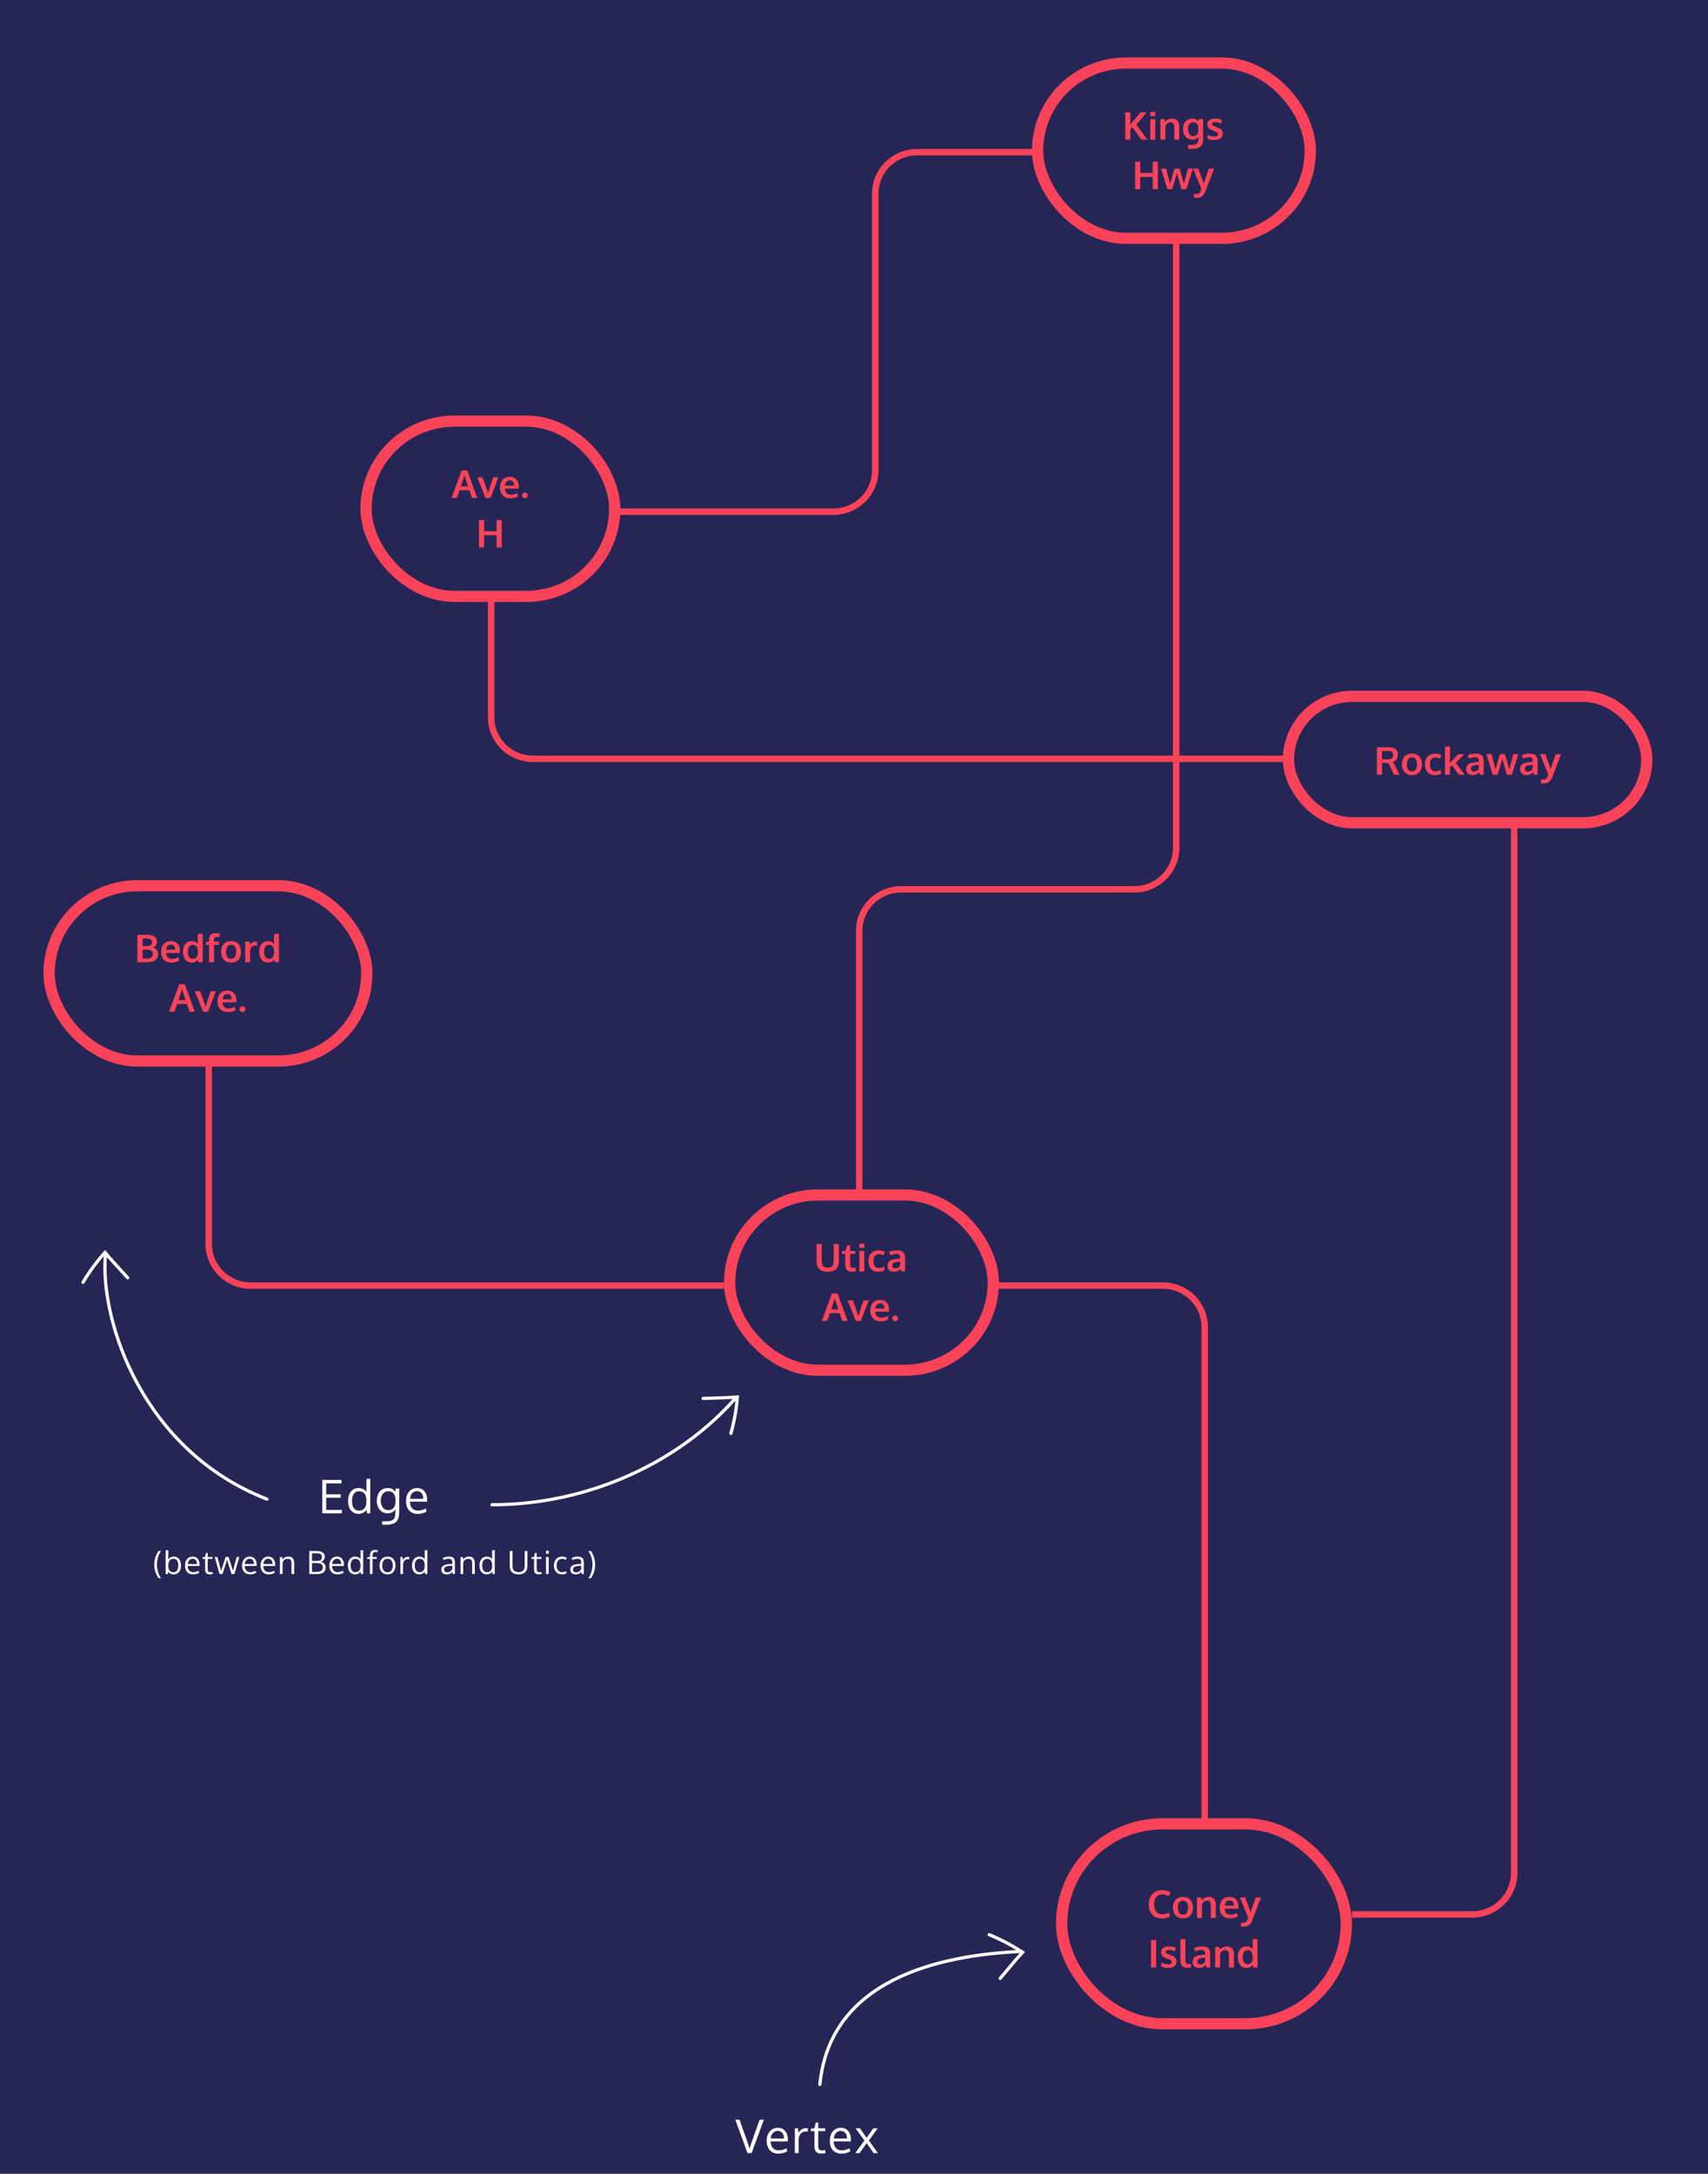 <?xml version="1.0" encoding="UTF-8" standalone="no"?>
<svg
   xmlns:dc="http://purl.org/dc/elements/1.1/"
   xmlns:cc="http://creativecommons.org/ns#"
   xmlns:rdf="http://www.w3.org/1999/02/22-rdf-syntax-ns#"
   xmlns:svg="http://www.w3.org/2000/svg"
   xmlns="http://www.w3.org/2000/svg"
   xmlns:sodipodi="http://sodipodi.sourceforge.net/DTD/sodipodi-0.dtd"
   xmlns:inkscape="http://www.inkscape.org/namespaces/inkscape"
   width="1214px"
   height="1545px"
   viewBox="0 0 1214 1545"
   version="1.1"
   id="svg51"
   sodipodi:docname="route_map.svg"
   inkscape:version="0.92.3 (2405546, 2018-03-11)">
  <rect x="0" y="0" width="1214" height="1545" fill="#808080" stroke="none"/>
  <sodipodi:namedview
     pagecolor="#ffffff"
     bordercolor="#666666"
     borderopacity="1"
     objecttolerance="10"
     gridtolerance="10"
     guidetolerance="10"
     inkscape:pageopacity="0"
     inkscape:pageshadow="2"
     inkscape:window-width="1280"
     inkscape:window-height="657"
     id="namedview53"
     showgrid="false"
     inkscape:zoom="0.15275081"
     inkscape:cx="-208.05297"
     inkscape:cy="772.5"
     inkscape:window-x="-8"
     inkscape:window-y="-8"
     inkscape:window-maximized="1"
     inkscape:current-layer="svg51" />
  <!-- Generator: Sketch 50 (54983) - http://www.bohemiancoding.com/sketch -->
  <title
     id="title2">route map</title>
  <desc
     id="desc4">Created with Sketch.</desc>
  <defs
     id="defs6" />
  <rect
     style="opacity:1;fill:#262656;fill-opacity:1;fill-rule:nonzero;stroke:#03f3f4;stroke-width:0.756;stroke-linecap:round;stroke-linejoin:miter;stroke-miterlimit:4;stroke-dasharray:none;stroke-dashoffset:0;stroke-opacity:1;paint-order:stroke fill markers"
     id="rect862"
     width="1243.856"
     height="1584.28"
     x="-13.093"
     y="-6.547"
     rx="13.854" />
  <g
     id="route-map"
     style="fill:none;fill-rule:evenodd;stroke:none;stroke-width:1"
     transform="matrix(1.145,0,0,1.135,-94.683,-87.419)">
    <g
       id="Group-9"
       transform="translate(105,113)">
      <g
         id="Group-8">
        <path
           d="m 449.255,1291.399 h 2.62 l -7.604,20.943 h -2.549 l -7.576,-20.943 h 2.62 l 4.659,13.282 c 0.604,1.728 1.128,3.356 1.572,4.885 0.142,-0.708 0.67,-2.35 1.586,-4.928 1.473,-4.22 3.03,-8.633 4.673,-13.24 z m 11.192,7.037 c -1.208,0 -2.195,0.427 -2.959,1.282 -0.765,0.854 -1.213,2.022 -1.345,3.505 h 8.199 c 0,-1.539 -0.347,-2.721 -1.041,-3.547 -0.694,-0.826 -1.645,-1.239 -2.853,-1.239 z m 0.467,14.231 c -2.256,0 -4.033,-0.717 -5.331,-2.152 -1.298,-1.435 -1.947,-3.398 -1.947,-5.891 0,-2.407 0.628,-4.359 1.883,-5.855 1.256,-1.496 2.908,-2.259 4.956,-2.287 1.926,0 3.453,0.658 4.581,1.975 1.128,1.317 1.692,3.075 1.692,5.275 0,0.113 -0.002,0.321 -0.007,0.623 -0.005,0.302 -0.007,0.519 -0.007,0.651 h -10.663 c 0.028,1.765 0.484,3.141 1.366,4.128 0.883,0.987 2.07,1.48 3.561,1.48 1.643,0 3.29,-0.434 4.942,-1.303 l 0.368,1.912 c -1.577,0.963 -3.375,1.444 -5.395,1.444 z m 17.083,-16.001 c 0.425,0 0.812,0.028 1.161,0.085 l -0.085,2.181 c -0.434,-0.076 -0.812,-0.113 -1.133,-0.113 -1.322,0 -2.395,0.46 -3.221,1.381 -0.826,0.92 -1.239,2.06 -1.239,3.42 v 8.723 h -2.365 c -0.009,-9.534 -0.014,-14.712 -0.014,-15.534 h 1.968 l 0.227,2.79 c 0.538,-0.878 1.222,-1.586 2.053,-2.124 0.831,-0.538 1.713,-0.807 2.648,-0.807 z m 9.55,15.959 c -1.529,0 -2.615,-0.373 -3.257,-1.119 -0.642,-0.746 -0.982,-1.949 -1.02,-3.611 v -9.332 h -2.308 l 0.099,-1.558 2.195,-0.198 0.807,-3.554 1.558,-0.057 v 3.611 h 4.319 v 1.756 h -4.319 v 8.907 c 0,1.18 0.179,2.011 0.538,2.492 0.359,0.481 0.972,0.722 1.841,0.722 0.312,0 0.986,-0.075 2.025,-0.227 l 0.099,1.869 c -1.123,0.198 -1.982,0.297 -2.577,0.297 z m 12.042,-14.188 c -1.208,0 -2.195,0.427 -2.959,1.282 -0.765,0.854 -1.213,2.022 -1.345,3.505 h 8.199 c 0,-1.539 -0.347,-2.721 -1.041,-3.547 -0.694,-0.826 -1.645,-1.239 -2.853,-1.239 z m 0.467,14.231 c -2.256,0 -4.033,-0.717 -5.331,-2.152 -1.298,-1.435 -1.947,-3.398 -1.947,-5.891 0,-2.407 0.628,-4.359 1.883,-5.855 1.256,-1.496 2.908,-2.259 4.956,-2.287 1.926,0 3.453,0.658 4.581,1.975 1.128,1.317 1.692,3.075 1.692,5.275 0,0.113 -0.002,0.321 -0.007,0.623 -0.005,0.302 -0.007,0.519 -0.007,0.651 h -10.663 c 0.028,1.765 0.484,3.141 1.366,4.128 0.883,0.987 2.07,1.48 3.561,1.48 1.643,0 3.29,-0.434 4.942,-1.303 l 0.368,1.912 c -1.577,0.963 -3.375,1.444 -5.395,1.444 z m 14.222,-8.227 -5.48,-7.632 h 2.705 l 4.149,5.919 4.163,-5.919 h 2.705 l -5.494,7.661 5.636,7.873 h -2.62 l -4.375,-6.245 -4.375,6.245 h -2.705 z"
           id="Vertex"
           inkscape:connector-curvature="0"
           style="fill:#ffffff" />
        <path
           d="m 177.739,911.714 v -20.943 h 12.008 l -0.099,2.167 h -9.459 v 6.854 h 8.992 v 2.138 h -8.992 v 7.618 h 9.771 l -0.113,2.167 z m 22.804,-1.713 c 1.558,0 2.716,-0.5 3.476,-1.501 0.76,-1.001 1.14,-2.431 1.14,-4.291 0,-2.096 -0.366,-3.675 -1.097,-4.737 -0.732,-1.062 -1.914,-1.593 -3.547,-1.593 -0.727,0 -1.369,0.156 -1.926,0.467 -0.557,0.312 -1.005,0.746 -1.345,1.303 -0.34,0.557 -0.597,1.197 -0.772,1.919 -0.175,0.722 -0.262,1.513 -0.262,2.372 0,1.208 0.149,2.256 0.446,3.144 0.297,0.887 0.776,1.595 1.437,2.124 0.661,0.529 1.477,0.793 2.45,0.793 z m 4.659,-0.538 c -0.51,0.784 -1.189,1.407 -2.039,1.869 -0.85,0.463 -1.798,0.694 -2.846,0.694 -2.049,0 -3.653,-0.729 -4.814,-2.188 -1.161,-1.459 -1.742,-3.443 -1.742,-5.954 0,-2.398 0.59,-4.335 1.77,-5.813 1.18,-1.477 2.761,-2.216 4.744,-2.216 1.029,0 1.999,0.224 2.91,0.673 0.911,0.448 1.593,1.05 2.046,1.805 l -0.043,-1.345 v -6.839 l 2.336,-0.142 v 21.708 h -2.011 z m 13.458,0.227 c 0.802,0 1.506,-0.142 2.11,-0.425 0.604,-0.283 1.076,-0.675 1.416,-1.175 0.34,-0.5 0.592,-1.057 0.758,-1.671 0.165,-0.614 0.248,-1.284 0.248,-2.011 v -1.147 c 0,-0.755 -0.085,-1.451 -0.255,-2.089 -0.17,-0.637 -0.432,-1.208 -0.786,-1.713 -0.354,-0.505 -0.826,-0.899 -1.416,-1.182 -0.59,-0.283 -1.277,-0.425 -2.06,-0.425 -0.651,0 -1.244,0.123 -1.777,0.368 -0.533,0.245 -0.972,0.569 -1.317,0.97 -0.345,0.401 -0.637,0.868 -0.878,1.402 -0.241,0.533 -0.413,1.074 -0.517,1.621 -0.104,0.548 -0.156,1.1 -0.156,1.657 0,0.548 0.057,1.09 0.17,1.628 0.113,0.538 0.293,1.062 0.538,1.572 0.245,0.51 0.543,0.956 0.892,1.338 0.349,0.382 0.786,0.691 1.31,0.927 0.524,0.236 1.097,0.354 1.72,0.354 z m -3.639,9.133 -0.212,-2.138 h 2.889 c 0.802,0 1.501,-0.057 2.096,-0.17 0.595,-0.113 1.09,-0.3 1.487,-0.559 0.396,-0.26 0.717,-0.548 0.963,-0.864 0.245,-0.316 0.432,-0.727 0.559,-1.232 0.127,-0.505 0.212,-1.005 0.255,-1.501 0.043,-0.496 0.064,-1.102 0.064,-1.82 v -1.374 c -0.566,0.812 -1.222,1.437 -1.968,1.876 -0.746,0.439 -1.694,0.658 -2.846,0.658 -0.887,0 -1.706,-0.153 -2.457,-0.46 -0.75,-0.307 -1.383,-0.715 -1.897,-1.225 -0.514,-0.51 -0.953,-1.1 -1.317,-1.77 -0.363,-0.67 -0.628,-1.364 -0.793,-2.082 -0.165,-0.717 -0.248,-1.44 -0.248,-2.167 0,-1.133 0.139,-2.181 0.418,-3.144 0.278,-0.963 0.691,-1.822 1.239,-2.577 0.548,-0.755 1.267,-1.348 2.159,-1.777 0.892,-0.43 1.914,-0.644 3.066,-0.644 1.02,0 1.909,0.196 2.669,0.588 0.76,0.392 1.442,0.994 2.046,1.805 v -2.067 h 2.308 v 14.415 c 0,0.661 -0.017,1.239 -0.05,1.735 -0.033,0.496 -0.113,1.045 -0.241,1.65 -0.127,0.604 -0.3,1.123 -0.517,1.558 -0.217,0.434 -0.522,0.871 -0.913,1.31 -0.392,0.439 -0.859,0.793 -1.402,1.062 -0.543,0.269 -1.215,0.489 -2.018,0.658 -0.802,0.17 -1.709,0.255 -2.719,0.255 z m 21.515,-21.014 c -1.208,0 -2.195,0.427 -2.959,1.281 -0.765,0.854 -1.213,2.023 -1.345,3.505 h 8.199 c 0,-1.539 -0.347,-2.721 -1.041,-3.547 -0.694,-0.826 -1.645,-1.239 -2.853,-1.239 z m 0.467,14.231 c -2.256,0 -4.033,-0.717 -5.331,-2.152 -1.298,-1.435 -1.947,-3.398 -1.947,-5.891 0,-2.407 0.628,-4.359 1.883,-5.855 1.256,-1.496 2.908,-2.259 4.956,-2.287 1.926,0 3.453,0.658 4.581,1.975 1.128,1.317 1.692,3.075 1.692,5.275 0,0.113 -0.002,0.321 -0.007,0.623 -0.005,0.302 -0.007,0.519 -0.007,0.651 h -10.663 c 0.028,1.765 0.484,3.141 1.366,4.128 0.883,0.987 2.07,1.48 3.561,1.48 1.643,0 3.29,-0.434 4.942,-1.303 l 0.368,1.912 c -1.577,0.963 -3.375,1.444 -5.395,1.444 z"
           id="Edge"
           inkscape:connector-curvature="0"
           style="fill:#ffffff" />
        <path
           d="m 73.461,943.878 c 0,-3.19 0.889,-6.081 2.666,-8.672 h 1.514 c -1.68,2.617 -2.52,5.495 -2.52,8.633 0,1.471 0.221,2.956 0.664,4.453 0.443,1.497 1.061,2.855 1.855,4.072 h -1.494 c -0.84,-1.165 -1.497,-2.479 -1.973,-3.94 -0.475,-1.462 -0.713,-2.977 -0.713,-4.546 z m 11.898,-3.74 c -1.035,0 -1.828,0.356 -2.378,1.069 -0.55,0.713 -0.825,1.759 -0.825,3.14 0,2.826 1.064,4.238 3.193,4.238 0.527,0 0.991,-0.109 1.392,-0.327 0.4,-0.218 0.716,-0.524 0.947,-0.918 0.231,-0.394 0.404,-0.838 0.518,-1.333 0.114,-0.495 0.171,-1.045 0.171,-1.65 0,-0.82 -0.096,-1.536 -0.288,-2.148 -0.192,-0.612 -0.519,-1.11 -0.981,-1.494 -0.462,-0.384 -1.045,-0.576 -1.748,-0.576 z m 0.166,-1.357 c 0.951,0 1.771,0.241 2.461,0.723 0.69,0.482 1.208,1.136 1.553,1.963 0.345,0.827 0.518,1.774 0.518,2.842 0,1.107 -0.171,2.08 -0.513,2.92 -0.342,0.84 -0.859,1.502 -1.553,1.987 -0.693,0.485 -1.522,0.728 -2.485,0.728 -0.71,0 -1.357,-0.153 -1.943,-0.459 -0.586,-0.306 -1.074,-0.723 -1.465,-1.25 l -0.166,1.484 h -1.396 v -14.873 l 1.631,-0.098 v 3.545 c 0,0.872 -0.013,1.621 -0.039,2.246 0.378,-0.54 0.868,-0.968 1.47,-1.284 0.602,-0.316 1.245,-0.474 1.929,-0.474 z m 11.723,1.348 c -0.833,0 -1.514,0.295 -2.041,0.884 -0.527,0.589 -0.837,1.395 -0.928,2.417 h 5.654 c 0,-1.061 -0.239,-1.877 -0.718,-2.446 -0.479,-0.57 -1.134,-0.854 -1.968,-0.854 z m 0.322,9.814 c -1.556,0 -2.782,-0.495 -3.677,-1.484 -0.895,-0.99 -1.343,-2.344 -1.343,-4.062 0,-1.66 0.433,-3.006 1.299,-4.038 0.866,-1.032 2.005,-1.558 3.418,-1.577 1.328,0 2.381,0.454 3.159,1.362 0.778,0.908 1.167,2.121 1.167,3.638 0,0.078 -0.002,0.221 -0.005,0.43 -0.003,0.208 -0.005,0.358 -0.005,0.449 h -7.354 c 0.02,1.217 0.334,2.166 0.942,2.847 0.609,0.68 1.427,1.021 2.456,1.021 1.133,0 2.269,-0.299 3.408,-0.898 l 0.254,1.318 c -1.087,0.664 -2.327,0.996 -3.721,0.996 z m 10.395,-0.029 c -1.055,0 -1.803,-0.257 -2.246,-0.771 -0.443,-0.514 -0.677,-1.344 -0.703,-2.49 v -6.436 h -1.592 l 0.068,-1.074 1.514,-0.137 0.557,-2.451 1.074,-0.039 v 2.49 h 2.979 v 1.211 h -2.979 v 6.143 c 0,0.814 0.124,1.387 0.371,1.719 0.247,0.332 0.671,0.498 1.27,0.498 0.215,0 0.68,-0.052 1.396,-0.156 l 0.068,1.289 c -0.775,0.137 -1.367,0.205 -1.777,0.205 z m 13.451,-0.195 c -1.504,-4.805 -2.435,-7.796 -2.793,-8.975 -0.202,0.716 -0.433,1.491 -0.693,2.324 -0.26,0.833 -0.488,1.549 -0.684,2.148 -0.195,0.599 -0.449,1.374 -0.762,2.324 -0.313,0.951 -0.55,1.676 -0.713,2.178 h -1.758 l -3.057,-10.713 h 1.689 l 2.295,8.77 c 0.319,-1.042 1.256,-3.965 2.812,-8.77 h 1.846 c 1.549,4.909 2.461,7.822 2.734,8.74 l 2.266,-8.74 h 1.67 l -3.086,10.713 z M 132.65,940.128 c -0.833,0 -1.514,0.295 -2.041,0.884 -0.527,0.589 -0.837,1.395 -0.928,2.417 h 5.654 c 0,-1.061 -0.239,-1.877 -0.718,-2.446 -0.479,-0.57 -1.134,-0.854 -1.968,-0.854 z m 0.322,9.814 c -1.556,0 -2.782,-0.495 -3.677,-1.484 -0.895,-0.99 -1.343,-2.344 -1.343,-4.062 0,-1.66 0.433,-3.006 1.299,-4.038 0.866,-1.032 2.005,-1.558 3.418,-1.577 1.328,0 2.381,0.454 3.159,1.362 0.778,0.908 1.167,2.121 1.167,3.638 0,0.078 -0.002,0.221 -0.005,0.43 -0.003,0.208 -0.005,0.358 -0.005,0.449 h -7.354 c 0.019,1.217 0.334,2.166 0.942,2.847 0.609,0.68 1.427,1.021 2.456,1.021 1.133,0 2.269,-0.299 3.408,-0.898 l 0.254,1.318 c -1.087,0.664 -2.327,0.996 -3.721,0.996 z m 11.186,-9.814 c -0.833,0 -1.514,0.295 -2.041,0.884 -0.527,0.589 -0.837,1.395 -0.928,2.417 h 5.654 c 0,-1.061 -0.239,-1.877 -0.718,-2.446 -0.479,-0.57 -1.134,-0.854 -1.968,-0.854 z m 0.322,9.814 c -1.556,0 -2.782,-0.495 -3.677,-1.484 -0.895,-0.99 -1.343,-2.344 -1.343,-4.062 0,-1.66 0.433,-3.006 1.299,-4.038 0.866,-1.032 2.005,-1.558 3.418,-1.577 1.328,0 2.381,0.454 3.159,1.362 0.778,0.908 1.167,2.121 1.167,3.638 0,0.078 -0.002,0.221 -0.005,0.43 -0.003,0.208 -0.005,0.358 -0.005,0.449 H 141.14 c 0.019,1.217 0.334,2.166 0.942,2.847 0.609,0.68 1.427,1.021 2.456,1.021 1.133,0 2.269,-0.299 3.408,-0.898 l 0.254,1.318 c -1.087,0.664 -2.327,0.996 -3.721,0.996 z m 6.977,-0.225 v -10.713 h 1.367 l 0.205,1.533 c 0.423,-0.527 0.952,-0.952 1.587,-1.274 0.635,-0.322 1.32,-0.483 2.056,-0.483 1.237,0 2.152,0.347 2.744,1.04 0.592,0.693 0.889,1.759 0.889,3.198 v 6.699 h -1.631 c 0,-4.297 -0.003,-6.598 -0.01,-6.904 -0.026,-0.911 -0.21,-1.579 -0.552,-2.002 -0.342,-0.423 -0.913,-0.635 -1.714,-0.635 -0.84,0 -1.54,0.202 -2.1,0.605 -0.56,0.404 -0.924,0.928 -1.094,1.572 -0.065,0.436 -0.098,0.938 -0.098,1.504 v 5.859 z m 19.92,-6.875 v 5.488 h 3.018 c 1.224,0 2.142,-0.226 2.754,-0.679 0.612,-0.452 0.918,-1.157 0.918,-2.114 0,-0.996 -0.33,-1.694 -0.991,-2.095 -0.661,-0.4 -1.691,-0.601 -3.091,-0.601 z m 0,-1.357 h 3.096 c 1.009,0 1.771,-0.176 2.285,-0.527 0.514,-0.352 0.771,-0.977 0.771,-1.875 0,-0.905 -0.308,-1.528 -0.923,-1.87 -0.615,-0.342 -1.571,-0.513 -2.866,-0.513 h -2.363 z m -1.689,-6.211 h 4.141 c 1.855,0 3.231,0.283 4.126,0.85 0.895,0.566 1.343,1.468 1.343,2.705 0,0.182 -0.011,0.363 -0.034,0.542 -0.023,0.179 -0.081,0.409 -0.176,0.688 -0.094,0.28 -0.223,0.535 -0.386,0.767 -0.163,0.231 -0.402,0.462 -0.718,0.693 -0.316,0.231 -0.685,0.415 -1.108,0.552 0.97,0.182 1.706,0.592 2.207,1.23 0.501,0.638 0.752,1.406 0.752,2.305 0,1.309 -0.428,2.321 -1.284,3.037 -0.856,0.716 -2.131,1.074 -3.823,1.074 h -5.039 z m 17.152,4.854 c -0.833,0 -1.514,0.295 -2.041,0.884 -0.527,0.589 -0.837,1.395 -0.928,2.417 h 5.654 c 0,-1.061 -0.239,-1.877 -0.718,-2.446 -0.479,-0.57 -1.134,-0.854 -1.968,-0.854 z m 0.322,9.814 c -1.556,0 -2.782,-0.495 -3.677,-1.484 -0.895,-0.99 -1.343,-2.344 -1.343,-4.062 0,-1.66 0.433,-3.006 1.299,-4.038 0.866,-1.032 2.005,-1.558 3.418,-1.577 1.328,0 2.381,0.454 3.159,1.362 0.778,0.908 1.167,2.121 1.167,3.638 0,0.078 -0.002,0.221 -0.005,0.43 -0.003,0.208 -0.005,0.358 -0.005,0.449 h -7.354 c 0.019,1.217 0.334,2.166 0.942,2.847 0.609,0.68 1.427,1.021 2.456,1.021 1.133,0 2.269,-0.299 3.408,-0.898 l 0.254,1.318 c -1.087,0.664 -2.327,0.996 -3.721,0.996 z m 11.156,-1.406 c 1.074,0 1.873,-0.345 2.397,-1.035 0.524,-0.69 0.786,-1.676 0.786,-2.959 0,-1.445 -0.252,-2.534 -0.757,-3.267 -0.505,-0.732 -1.32,-1.099 -2.446,-1.099 -0.501,0 -0.944,0.107 -1.328,0.322 -0.384,0.215 -0.693,0.514 -0.928,0.898 -0.234,0.384 -0.412,0.825 -0.532,1.323 -0.12,0.498 -0.181,1.043 -0.181,1.636 0,0.833 0.103,1.556 0.308,2.168 0.205,0.612 0.535,1.1 0.991,1.465 0.456,0.365 1.019,0.547 1.689,0.547 z m 3.213,-0.371 c -0.352,0.54 -0.82,0.97 -1.406,1.289 -0.586,0.319 -1.24,0.479 -1.963,0.479 -1.413,0 -2.52,-0.503 -3.32,-1.509 -0.801,-1.006 -1.201,-2.375 -1.201,-4.106 0,-1.654 0.407,-2.99 1.221,-4.009 0.814,-1.019 1.904,-1.528 3.271,-1.528 0.71,0 1.379,0.155 2.007,0.464 0.628,0.309 1.099,0.724 1.411,1.245 l -0.029,-0.928 v -4.717 l 1.611,-0.098 v 14.971 h -1.387 z m 9.193,-12.275 c -0.677,0 -1.141,0.195 -1.392,0.586 -0.251,0.391 -0.376,1.068 -0.376,2.031 v 0.498 h 2.578 v 1.211 h -2.578 v 9.502 h -1.631 v -9.502 h -1.738 l 0.137,-1.074 1.602,-0.137 v -0.479 c 0.013,-1.38 0.272,-2.381 0.776,-3.003 0.505,-0.622 1.32,-0.933 2.446,-0.933 0.436,0 0.97,0.049 1.602,0.146 l -0.107,1.279 c -0.579,-0.085 -1.019,-0.127 -1.318,-0.127 z m 4.252,8.496 c 0,1.27 0.282,2.287 0.845,3.052 0.563,0.765 1.385,1.147 2.466,1.147 1.068,0 1.873,-0.381 2.417,-1.143 0.544,-0.762 0.815,-1.787 0.815,-3.076 0,-1.309 -0.269,-2.339 -0.806,-3.091 -0.537,-0.752 -1.356,-1.128 -2.456,-1.128 -1.068,0 -1.882,0.384 -2.441,1.152 -0.56,0.768 -0.84,1.797 -0.84,3.086 z m 8.232,-0.029 c 0,1.66 -0.443,3.006 -1.328,4.038 -0.885,1.032 -2.109,1.548 -3.672,1.548 -1.504,0 -2.7,-0.521 -3.589,-1.562 -0.889,-1.042 -1.333,-2.38 -1.333,-4.014 0,-1.667 0.446,-3.014 1.338,-4.043 0.892,-1.029 2.116,-1.543 3.672,-1.543 1.53,0 2.731,0.516 3.604,1.548 0.872,1.032 1.309,2.375 1.309,4.028 z m 7.797,-5.449 c 0.293,0 0.56,0.019 0.801,0.059 l -0.059,1.504 c -0.299,-0.052 -0.56,-0.078 -0.781,-0.078 -0.911,0 -1.652,0.317 -2.222,0.952 -0.57,0.635 -0.855,1.421 -0.855,2.358 v 6.016 h -1.631 c -0.007,-6.576 -0.01,-10.146 -0.01,-10.713 h 1.357 l 0.156,1.924 c 0.371,-0.605 0.843,-1.094 1.416,-1.465 0.573,-0.371 1.182,-0.557 1.826,-0.557 z m 7.152,9.629 c 1.074,0 1.873,-0.345 2.397,-1.035 0.524,-0.69 0.786,-1.676 0.786,-2.959 0,-1.445 -0.252,-2.534 -0.757,-3.267 -0.505,-0.732 -1.32,-1.099 -2.446,-1.099 -0.501,0 -0.944,0.107 -1.328,0.322 -0.384,0.215 -0.693,0.514 -0.928,0.898 -0.234,0.384 -0.412,0.825 -0.532,1.323 -0.12,0.498 -0.181,1.043 -0.181,1.636 0,0.833 0.103,1.556 0.308,2.168 0.205,0.612 0.535,1.1 0.991,1.465 0.456,0.365 1.019,0.547 1.689,0.547 z m 3.213,-0.371 c -0.352,0.54 -0.82,0.97 -1.406,1.289 -0.586,0.319 -1.24,0.479 -1.963,0.479 -1.413,0 -2.52,-0.503 -3.32,-1.509 -0.801,-1.006 -1.201,-2.375 -1.201,-4.106 0,-1.654 0.407,-2.99 1.221,-4.009 0.814,-1.019 1.904,-1.528 3.271,-1.528 0.71,0 1.379,0.155 2.007,0.464 0.628,0.309 1.099,0.724 1.411,1.245 l -0.029,-0.928 v -4.717 l 1.611,-0.098 v 14.971 h -1.387 z m 13.895,0.459 c 0.775,0 1.457,-0.213 2.046,-0.64 0.589,-0.426 0.968,-1.001 1.138,-1.724 v -1.807 c -0.033,0 -0.229,0.016 -0.591,0.049 -0.361,0.033 -0.597,0.052 -0.708,0.059 -1.413,0.124 -2.397,0.355 -2.954,0.693 -0.557,0.339 -0.835,0.882 -0.835,1.631 0,0.573 0.169,1.006 0.508,1.299 0.339,0.293 0.804,0.439 1.396,0.439 z m 3.545,1.094 c -0.098,-0.417 -0.192,-0.866 -0.283,-1.348 -0.592,0.592 -1.149,1.003 -1.67,1.23 -0.521,0.228 -1.133,0.342 -1.836,0.342 -1.003,0 -1.808,-0.262 -2.417,-0.786 -0.609,-0.524 -0.913,-1.278 -0.913,-2.261 0,-1.094 0.415,-1.904 1.245,-2.432 0.83,-0.527 2.026,-0.856 3.589,-0.986 0.215,-0.019 0.539,-0.047 0.972,-0.083 0.433,-0.036 0.757,-0.064 0.972,-0.083 v -0.947 c 0,-0.755 -0.176,-1.315 -0.527,-1.68 -0.352,-0.365 -0.905,-0.547 -1.66,-0.547 -1.055,0 -2.119,0.26 -3.193,0.781 -0.033,-0.078 -0.117,-0.304 -0.254,-0.679 -0.137,-0.374 -0.208,-0.568 -0.215,-0.581 0.475,-0.267 1.04,-0.48 1.694,-0.64 0.654,-0.16 1.32,-0.239 1.997,-0.239 1.335,0 2.297,0.291 2.886,0.874 0.589,0.583 0.884,1.574 0.884,2.974 v 7.09 z m 4.77,0 v -10.713 h 1.367 l 0.205,1.533 c 0.423,-0.527 0.952,-0.952 1.587,-1.274 0.635,-0.322 1.32,-0.483 2.056,-0.483 1.237,0 2.152,0.347 2.744,1.04 0.592,0.693 0.889,1.759 0.889,3.198 v 6.699 h -1.631 c 0,-4.297 -0.003,-6.598 -0.01,-6.904 -0.026,-0.911 -0.21,-1.579 -0.552,-2.002 -0.342,-0.423 -0.913,-0.635 -1.714,-0.635 -0.84,0 -1.54,0.202 -2.1,0.605 -0.56,0.404 -0.924,0.928 -1.094,1.572 -0.065,0.436 -0.098,0.938 -0.098,1.504 v 5.859 z m 16.43,-1.182 c 1.074,0 1.873,-0.345 2.397,-1.035 0.524,-0.69 0.786,-1.676 0.786,-2.959 0,-1.445 -0.252,-2.534 -0.757,-3.267 -0.505,-0.732 -1.32,-1.099 -2.446,-1.099 -0.501,0 -0.944,0.107 -1.328,0.322 -0.384,0.215 -0.693,0.514 -0.928,0.898 -0.234,0.384 -0.412,0.825 -0.532,1.323 -0.12,0.498 -0.181,1.043 -0.181,1.636 0,0.833 0.103,1.556 0.308,2.168 0.205,0.612 0.535,1.1 0.991,1.465 0.456,0.365 1.019,0.547 1.689,0.547 z m 3.213,-0.371 c -0.352,0.54 -0.82,0.97 -1.406,1.289 -0.586,0.319 -1.24,0.479 -1.963,0.479 -1.413,0 -2.52,-0.503 -3.32,-1.509 -0.801,-1.006 -1.201,-2.375 -1.201,-4.106 0,-1.654 0.407,-2.99 1.221,-4.009 0.814,-1.019 1.904,-1.528 3.271,-1.528 0.71,0 1.379,0.155 2.007,0.464 0.628,0.309 1.099,0.724 1.411,1.245 l -0.029,-0.928 v -4.717 l 1.611,-0.098 v 14.971 h -1.387 z m 21.873,-12.891 v 9.375 c 0,1.66 -0.454,2.956 -1.362,3.887 -0.908,0.931 -2.29,1.396 -4.146,1.396 -1.855,0 -3.226,-0.465 -4.111,-1.396 -0.885,-0.931 -1.328,-2.233 -1.328,-3.906 v -9.355 h 1.699 v 9.385 c 0,1.309 0.309,2.272 0.928,2.891 0.618,0.618 1.576,0.928 2.871,0.928 1.263,0 2.205,-0.312 2.827,-0.938 0.622,-0.625 0.933,-1.589 0.933,-2.891 v -9.375 z m 7.074,14.639 c -1.055,0 -1.803,-0.257 -2.246,-0.771 -0.443,-0.514 -0.677,-1.344 -0.703,-2.49 v -6.436 h -1.592 l 0.068,-1.074 1.514,-0.137 0.557,-2.451 1.074,-0.039 v 2.49 h 2.979 v 1.211 h -2.979 v 6.143 c 0,0.814 0.124,1.387 0.371,1.719 0.247,0.332 0.671,0.498 1.27,0.498 0.215,0 0.68,-0.052 1.396,-0.156 l 0.068,1.289 c -0.775,0.137 -1.367,0.205 -1.777,0.205 z m 6.127,-10.908 v 10.713 h -1.641 v -10.713 z m 0,-3.896 v 1.934 h -1.641 v -1.934 z m 8.285,14.834 c -1.576,0 -2.808,-0.511 -3.696,-1.533 -0.889,-1.022 -1.333,-2.36 -1.333,-4.014 0.007,-1.667 0.461,-3.019 1.362,-4.058 0.902,-1.038 2.137,-1.558 3.706,-1.558 0.553,0 1.089,0.068 1.606,0.205 0.518,0.137 0.926,0.316 1.226,0.537 l -0.449,1.27 c -0.762,-0.41 -1.566,-0.615 -2.412,-0.615 -1.035,0 -1.854,0.378 -2.456,1.133 -0.602,0.755 -0.903,1.787 -0.903,3.096 0,1.276 0.298,2.287 0.894,3.032 0.596,0.745 1.421,1.118 2.476,1.118 0.84,0 1.699,-0.228 2.578,-0.684 l 0.205,1.299 c -0.71,0.514 -1.644,0.771 -2.803,0.771 z m 8.705,-1.318 c 0.775,0 1.457,-0.213 2.046,-0.64 0.589,-0.426 0.968,-1.001 1.138,-1.724 v -1.807 c -0.033,0 -0.229,0.016 -0.591,0.049 -0.361,0.033 -0.597,0.052 -0.708,0.059 -1.413,0.124 -2.397,0.355 -2.954,0.693 -0.557,0.339 -0.835,0.882 -0.835,1.631 0,0.573 0.169,1.006 0.508,1.299 0.339,0.293 0.804,0.439 1.396,0.439 z m 3.545,1.094 c -0.098,-0.417 -0.192,-0.866 -0.283,-1.348 -0.592,0.592 -1.149,1.003 -1.67,1.23 -0.521,0.228 -1.133,0.342 -1.836,0.342 -1.003,0 -1.808,-0.262 -2.417,-0.786 -0.609,-0.524 -0.913,-1.278 -0.913,-2.261 0,-1.094 0.415,-1.904 1.245,-2.432 0.83,-0.527 2.026,-0.856 3.589,-0.986 0.215,-0.019 0.539,-0.047 0.972,-0.083 0.433,-0.036 0.757,-0.064 0.972,-0.083 v -0.947 c 0,-0.755 -0.176,-1.315 -0.527,-1.68 -0.352,-0.365 -0.905,-0.547 -1.66,-0.547 -1.055,0 -2.119,0.26 -3.193,0.781 -0.033,-0.078 -0.117,-0.304 -0.254,-0.679 -0.137,-0.374 -0.208,-0.568 -0.215,-0.581 0.475,-0.267 1.04,-0.48 1.694,-0.64 0.654,-0.16 1.32,-0.239 1.997,-0.239 1.335,0 2.297,0.291 2.886,0.874 0.589,0.583 0.884,1.574 0.884,2.974 v 7.09 z m 8.314,-5.84 c 0,1.569 -0.238,3.083 -0.713,4.541 -0.475,1.458 -1.136,2.773 -1.982,3.945 h -1.484 c 0.794,-1.217 1.413,-2.575 1.855,-4.072 0.443,-1.497 0.664,-2.982 0.664,-4.453 0,-3.125 -0.843,-6.003 -2.529,-8.633 h 1.514 c 1.784,2.63 2.676,5.521 2.676,8.672 z"
           id="(between-Bedford-and"
           inkscape:connector-curvature="0"
           style="fill:#ffffff" />
        <g
           id="Group"
           transform="translate(4.663,515.182)">
          <rect
             id="Rectangle-4-Copy-5-[30-60]"
             x="3.5"
             y="3.5"
             width="197.232"
             height="109.75"
             rx="54.875"
             style="stroke:#fa4359;stroke-width:7" />
          <path
             d="M 58.335,51.373 V 34.205 h 5.355 c 2.273,0 3.969,0.332 5.086,0.996 1.117,0.664 1.676,1.77 1.676,3.316 0,0.25 -0.016,0.496 -0.047,0.738 -0.031,0.242 -0.102,0.518 -0.211,0.826 -0.109,0.309 -0.254,0.588 -0.434,0.838 -0.18,0.25 -0.43,0.494 -0.75,0.732 -0.32,0.238 -0.695,0.424 -1.125,0.557 1.063,0.258 1.875,0.752 2.438,1.482 0.563,0.73 0.844,1.631 0.844,2.701 0,1.617 -0.572,2.852 -1.717,3.703 -1.145,0.852 -2.729,1.277 -4.752,1.277 z m 3.176,-2.297 h 2.754 c 2.438,0 3.656,-0.953 3.656,-2.859 0,-0.961 -0.305,-1.652 -0.914,-2.074 -0.609,-0.422 -1.551,-0.633 -2.824,-0.633 h -2.672 z m 0,-7.781 h 2.719 c 2.102,0 3.152,-0.801 3.152,-2.402 0,-0.898 -0.303,-1.516 -0.908,-1.852 -0.605,-0.336 -1.568,-0.504 -2.889,-0.504 H 61.511 Z M 79.616,51.62 c -2.07,0 -3.682,-0.596 -4.834,-1.787 -1.152,-1.191 -1.729,-2.838 -1.729,-4.939 0,-2.047 0.543,-3.676 1.629,-4.887 1.086,-1.211 2.566,-1.82 4.441,-1.828 1.773,0 3.15,0.555 4.131,1.664 0.98,1.109 1.471,2.582 1.471,4.418 0,0.133 -0.002,0.348 -0.006,0.645 -0.004,0.297 -0.006,0.516 -0.006,0.656 H 76.147 c 0.031,1.203 0.361,2.135 0.99,2.795 0.629,0.66 1.494,0.99 2.596,0.99 1.406,0 2.758,-0.367 4.055,-1.102 l 0.434,2.18 c -1.289,0.797 -2.824,1.195 -4.605,1.195 z m -3.41,-7.992 h 5.625 c 0,-1.047 -0.238,-1.852 -0.715,-2.414 -0.477,-0.563 -1.137,-0.844 -1.98,-0.844 -0.789,0 -1.455,0.273 -1.998,0.82 -0.543,0.547 -0.854,1.359 -0.932,2.438 z M 92.015,51.62 c -1.68,0 -3,-0.617 -3.961,-1.852 -0.961,-1.234 -1.441,-2.883 -1.441,-4.945 0,-2 0.479,-3.607 1.436,-4.822 0.957,-1.215 2.275,-1.822 3.955,-1.822 1.828,0 3.121,0.648 3.879,1.945 -0.078,-0.766 -0.117,-1.504 -0.117,-2.215 v -4.16 l 3.07,-0.199 v 17.824 h -2.66 l -0.34,-1.758 c -0.133,0.211 -0.256,0.393 -0.369,0.545 -0.113,0.152 -0.279,0.328 -0.498,0.527 -0.219,0.199 -0.455,0.359 -0.709,0.48 -0.254,0.121 -0.574,0.227 -0.961,0.316 -0.387,0.09 -0.814,0.135 -1.283,0.135 z m 0.727,-2.332 c 2.063,0 3.109,-1.402 3.141,-4.207 0,-1.586 -0.266,-2.742 -0.797,-3.469 -0.531,-0.727 -1.324,-1.09 -2.379,-1.09 -0.922,0 -1.658,0.369 -2.209,1.107 -0.551,0.738 -0.826,1.826 -0.826,3.264 0,1.43 0.275,2.52 0.826,3.27 0.551,0.75 1.299,1.125 2.244,1.125 z M 102.796,51.373 V 40.534 h -2.039 l 0.199,-1.805 1.84,-0.234 v -0.715 c 0,-0.781 0.072,-1.449 0.217,-2.004 0.145,-0.555 0.381,-1.029 0.709,-1.424 0.328,-0.395 0.768,-0.687 1.318,-0.879 0.551,-0.191 1.229,-0.287 2.033,-0.287 0.781,0 1.578,0.074 2.391,0.223 l -0.27,2.285 c -0.641,-0.086 -1.145,-0.129 -1.512,-0.129 -0.656,0 -1.123,0.158 -1.4,0.475 -0.277,0.316 -0.416,0.842 -0.416,1.576 v 0.879 h 3.023 v 2.039 h -3.023 v 10.84 z m 13.699,-2.086 c 1.039,0 1.82,-0.379 2.344,-1.137 0.523,-0.758 0.785,-1.844 0.785,-3.258 0,-1.43 -0.262,-2.52 -0.785,-3.27 -0.523,-0.75 -1.312,-1.125 -2.367,-1.125 -1.039,0 -1.822,0.377 -2.35,1.131 -0.527,0.754 -0.791,1.846 -0.791,3.275 0,1.406 0.266,2.488 0.797,3.246 0.531,0.758 1.32,1.137 2.367,1.137 z m -0.082,2.332 c -1.906,0 -3.406,-0.617 -4.5,-1.852 -1.094,-1.234 -1.641,-2.859 -1.641,-4.875 0,-2.078 0.547,-3.717 1.641,-4.916 1.094,-1.199 2.637,-1.799 4.629,-1.799 1.922,0 3.428,0.611 4.518,1.834 1.09,1.223 1.635,2.85 1.635,4.881 0,2.055 -0.551,3.689 -1.652,4.904 -1.102,1.215 -2.645,1.822 -4.629,1.822 z m 8.801,-0.246 V 38.495 h 2.578 l 0.398,1.969 c 0.844,-1.352 2.066,-2.027 3.668,-2.027 0.336,0 0.609,0.016 0.82,0.047 l -0.047,2.566 c -0.312,-0.047 -0.637,-0.07 -0.973,-0.07 -1.133,0 -1.979,0.301 -2.537,0.902 -0.559,0.602 -0.838,1.437 -0.838,2.508 v 6.984 z m 14.133,0.246 c -1.68,0 -3,-0.617 -3.961,-1.852 -0.961,-1.234 -1.441,-2.883 -1.441,-4.945 0,-2 0.479,-3.607 1.436,-4.822 0.957,-1.215 2.275,-1.822 3.955,-1.822 1.828,0 3.121,0.648 3.879,1.945 -0.078,-0.766 -0.117,-1.504 -0.117,-2.215 v -4.16 l 3.07,-0.199 v 17.824 h -2.66 l -0.34,-1.758 c -0.133,0.211 -0.256,0.393 -0.369,0.545 -0.113,0.152 -0.279,0.328 -0.498,0.527 -0.219,0.199 -0.455,0.359 -0.709,0.48 -0.254,0.121 -0.574,0.227 -0.961,0.316 -0.387,0.09 -0.814,0.135 -1.283,0.135 z m 0.727,-2.332 c 2.063,0 3.109,-1.402 3.141,-4.207 0,-1.586 -0.266,-2.742 -0.797,-3.469 -0.531,-0.727 -1.324,-1.09 -2.379,-1.09 -0.922,0 -1.658,0.369 -2.209,1.107 -0.551,0.738 -0.826,1.826 -0.826,3.264 0,1.43 0.275,2.52 0.826,3.27 0.551,0.75 1.299,1.125 2.244,1.125 z M 77.976,82.373 84.292,65.194 h 3.457 l 6.223,17.18 H 90.714 L 89.015,77.522 h -6.012 l -1.711,4.852 z m 5.824,-7.219 h 4.406 C 86.8,70.647 86.077,68.319 86.038,68.17 Z m 15.305,7.219 -5.133,-12.879 h 3.258 c 0.125,0.352 0.521,1.443 1.189,3.275 0.668,1.832 1.111,3.08 1.33,3.744 0.445,1.297 0.766,2.277 0.961,2.941 0,-0.008 0.066,-0.262 0.199,-0.762 0.133,-0.5 0.26,-0.971 0.381,-1.412 0.121,-0.441 0.197,-0.709 0.229,-0.803 0.008,-0.016 0.365,-1.094 1.072,-3.234 0.707,-2.141 1.127,-3.391 1.26,-3.75 h 3.234 l -4.875,12.879 z m 15.527,0.246 c -2.07,0 -3.682,-0.596 -4.834,-1.787 -1.152,-1.191 -1.729,-2.838 -1.729,-4.939 0,-2.047 0.543,-3.676 1.629,-4.887 1.086,-1.211 2.566,-1.82 4.441,-1.828 1.773,0 3.15,0.555 4.131,1.664 0.98,1.109 1.471,2.582 1.471,4.418 0,0.133 -0.002,0.348 -0.006,0.645 -0.004,0.297 -0.006,0.516 -0.006,0.656 h -8.566 c 0.031,1.203 0.361,2.135 0.99,2.795 0.629,0.66 1.494,0.99 2.596,0.99 1.406,0 2.758,-0.367 4.055,-1.102 l 0.434,2.18 c -1.289,0.797 -2.824,1.195 -4.605,1.195 z m -3.41,-7.992 h 5.625 c 0,-1.047 -0.238,-1.852 -0.715,-2.414 -0.477,-0.563 -1.137,-0.844 -1.98,-0.844 -0.789,0 -1.455,0.273 -1.998,0.82 -0.543,0.547 -0.854,1.359 -0.932,2.438 z m 12.328,7.957 c -0.508,0 -0.938,-0.176 -1.289,-0.527 -0.352,-0.352 -0.527,-0.77 -0.527,-1.254 0,-0.492 0.174,-0.918 0.521,-1.277 0.348,-0.359 0.779,-0.539 1.295,-0.539 0.5,0 0.922,0.18 1.266,0.539 0.344,0.359 0.516,0.785 0.516,1.277 0,0.484 -0.172,0.902 -0.516,1.254 -0.344,0.352 -0.766,0.527 -1.266,0.527 z"
             id="Bedford-Ave."
             inkscape:connector-curvature="0"
             style="fill:#fa4359" />
        </g>
        <g
           id="Group-6"
           transform="translate(618.293)">
          <path
             d="M 57.89,51.486 V 34.318 h 3.188 v 7.734 c 0.555,-0.734 1.689,-2.105 3.404,-4.113 1.715,-2.008 2.736,-3.215 3.064,-3.621 h 3.762 l -6.492,7.723 6.902,9.445 h -3.727 l -5.602,-7.699 -1.312,1.102 v 6.598 z m 15.586,0 V 38.607 h 3.07 v 12.879 z m 0,-14.754 v -2.625 h 3.082 v 2.625 z M 79.745,51.486 V 38.607 h 2.473 l 0.34,1.629 c 1.313,-1.297 2.77,-1.945 4.371,-1.945 1.5,0 2.623,0.432 3.369,1.295 0.746,0.863 1.119,2.115 1.119,3.756 v 8.145 h -3.082 v -7.77 c -0.008,-1.039 -0.176,-1.816 -0.504,-2.332 -0.328,-0.516 -0.918,-0.773 -1.77,-0.773 -0.664,0 -1.271,0.17 -1.822,0.51 -0.551,0.34 -0.951,0.768 -1.201,1.283 -0.148,0.609 -0.223,1.547 -0.223,2.812 v 6.27 z m 17.273,5.766 -0.176,-2.484 h 1.559 c 1.805,0 3.066,-0.24 3.785,-0.721 0.719,-0.48 1.078,-1.361 1.078,-2.643 0,-0.523 -0.023,-1.09 -0.07,-1.699 -0.203,0.281 -0.396,0.514 -0.58,0.697 -0.184,0.184 -0.414,0.365 -0.691,0.545 -0.277,0.18 -0.609,0.314 -0.996,0.404 -0.387,0.09 -0.826,0.135 -1.318,0.135 -1.703,0 -3.104,-0.613 -4.201,-1.84 -1.098,-1.227 -1.646,-2.809 -1.646,-4.746 0,-1.031 0.152,-1.971 0.457,-2.818 0.305,-0.848 0.719,-1.545 1.242,-2.092 0.523,-0.547 1.127,-0.967 1.811,-1.26 0.684,-0.293 1.412,-0.439 2.186,-0.439 1.727,0 3.012,0.629 3.855,1.887 l 0.211,-1.57 h 2.742 v 11.965 c 0,0.641 -0.031,1.217 -0.094,1.729 -0.062,0.512 -0.172,1.004 -0.328,1.477 -0.156,0.473 -0.361,0.885 -0.615,1.236 -0.254,0.352 -0.572,0.672 -0.955,0.961 -0.383,0.289 -0.834,0.525 -1.354,0.709 -0.52,0.184 -1.123,0.324 -1.811,0.422 -0.688,0.098 -1.461,0.146 -2.32,0.146 z m 3.082,-7.91 c 2.117,0 3.188,-1.418 3.211,-4.254 v -0.445 c -0.016,-1.273 -0.281,-2.258 -0.797,-2.953 -0.516,-0.695 -1.27,-1.047 -2.262,-1.055 -1.125,0 -1.977,0.385 -2.555,1.154 -0.578,0.77 -0.867,1.807 -0.867,3.111 0,1.258 0.291,2.312 0.873,3.164 0.582,0.852 1.381,1.277 2.396,1.277 z m 13.301,2.379 c -1.898,0 -3.418,-0.324 -4.559,-0.973 l 0.316,-2.309 c 0.516,0.281 1.172,0.533 1.969,0.756 0.797,0.223 1.523,0.334 2.18,0.334 0.68,0 1.209,-0.127 1.588,-0.381 0.379,-0.254 0.572,-0.627 0.58,-1.119 0,-0.445 -0.178,-0.797 -0.533,-1.055 -0.355,-0.258 -1.033,-0.578 -2.033,-0.961 -0.344,-0.125 -0.566,-0.207 -0.668,-0.246 -1.188,-0.461 -2.043,-0.975 -2.566,-1.541 -0.523,-0.566 -0.785,-1.334 -0.785,-2.303 0,-1.172 0.424,-2.07 1.271,-2.695 0.848,-0.625 2.029,-0.938 3.545,-0.938 1.641,0 3.082,0.309 4.324,0.926 l -0.762,2.121 c -1.227,-0.57 -2.395,-0.855 -3.504,-0.855 -0.617,0 -1.1,0.104 -1.447,0.311 -0.348,0.207 -0.521,0.521 -0.521,0.943 0,0.398 0.168,0.709 0.504,0.932 0.336,0.223 0.992,0.514 1.969,0.873 0.031,0.008 0.133,0.043 0.305,0.105 0.172,0.062 0.305,0.113 0.398,0.152 1.18,0.43 2.047,0.943 2.602,1.541 0.555,0.598 0.832,1.377 0.832,2.338 -0.008,1.289 -0.445,2.285 -1.312,2.988 -0.867,0.703 -2.098,1.055 -3.691,1.055 z M 64.031,82.486 V 65.318 h 3.176 v 7.02 h 7.758 v -7.02 h 3.176 V 82.486 H 74.964 V 74.846 h -7.758 v 7.641 z m 20.016,0 -3.902,-12.879 h 3.129 l 2.473,9.445 c 0.055,-0.18 0.5,-1.715 1.336,-4.605 0.836,-2.891 1.309,-4.504 1.418,-4.84 h 3.152 c 0.102,0.328 0.551,1.926 1.348,4.793 0.797,2.867 1.227,4.406 1.289,4.617 l 2.543,-9.41 h 3.082 l -4.031,12.879 h -3.059 c -0.102,-0.336 -0.576,-2.035 -1.424,-5.098 -0.848,-3.063 -1.307,-4.715 -1.377,-4.957 -0.156,0.57 -0.654,2.289 -1.494,5.156 -0.84,2.867 -1.326,4.5 -1.459,4.898 z m 18.258,5.426 c -0.5,0 -1.031,-0.031 -1.594,-0.094 l -0.152,-2.379 c 0.359,0.039 0.816,0.059 1.371,0.059 0.711,0 1.281,-0.141 1.711,-0.422 0.43,-0.281 0.785,-0.781 1.066,-1.5 0.031,-0.078 0.188,-0.52 0.469,-1.324 L 99.995,69.607 h 3.281 l 3.387,9.34 c 0.25,-0.93 0.811,-2.656 1.682,-5.18 0.871,-2.523 1.35,-3.91 1.436,-4.16 h 3.281 c -3.57,9.438 -5.371,14.195 -5.402,14.273 -0.555,1.445 -1.254,2.479 -2.098,3.1 -0.844,0.621 -1.93,0.932 -3.258,0.932 z"
             id="Kings-Hwy"
             inkscape:connector-curvature="0"
             style="fill:#fa4359" />
          <rect
             id="Rectangle-4-[30-60]"
             x="3.5"
             y="3.5"
             width="169.255"
             height="109.75"
             rx="54.875"
             style="stroke:#fa4359;stroke-width:7" />
        </g>
        <g
           id="Group-4"
           transform="translate(201.435,224.234)">
          <path
             d="M 56.527,51.601 62.843,34.421 h 3.457 l 6.223,17.18 h -3.258 l -1.699,-4.852 h -6.012 l -1.711,4.852 z m 5.824,-7.219 h 4.406 C 65.351,39.874 64.628,37.546 64.589,37.398 Z m 15.305,7.219 -5.133,-12.879 h 3.258 c 0.125,0.352 0.521,1.443 1.189,3.275 0.668,1.832 1.111,3.08 1.33,3.744 0.445,1.297 0.766,2.277 0.961,2.941 0,-0.008 0.066,-0.262 0.199,-0.762 0.133,-0.5 0.26,-0.971 0.381,-1.412 0.121,-0.441 0.197,-0.709 0.229,-0.803 0.008,-0.016 0.365,-1.094 1.072,-3.234 0.707,-2.141 1.127,-3.391 1.26,-3.75 h 3.234 l -4.875,12.879 z m 15.527,0.246 c -2.07,0 -3.682,-0.596 -4.834,-1.787 -1.152,-1.191 -1.729,-2.838 -1.729,-4.939 0,-2.047 0.543,-3.676 1.629,-4.887 1.086,-1.211 2.566,-1.82 4.441,-1.828 1.773,0 3.15,0.555 4.131,1.664 0.98,1.109 1.471,2.582 1.471,4.418 0,0.133 -0.002,0.348 -0.006,0.645 -0.004,0.297 -0.006,0.516 -0.006,0.656 H 89.714 c 0.031,1.203 0.361,2.135 0.99,2.795 0.629,0.66 1.494,0.99 2.596,0.99 1.406,0 2.758,-0.367 4.055,-1.102 l 0.434,2.18 c -1.289,0.797 -2.824,1.195 -4.605,1.195 z m -3.41,-7.992 h 5.625 c 0,-1.047 -0.238,-1.852 -0.715,-2.414 -0.477,-0.563 -1.137,-0.844 -1.98,-0.844 -0.789,0 -1.455,0.273 -1.998,0.82 -0.543,0.547 -0.854,1.359 -0.932,2.438 z m 12.328,7.957 c -0.508,0 -0.938,-0.176 -1.289,-0.527 -0.352,-0.352 -0.527,-0.77 -0.527,-1.254 0,-0.492 0.174,-0.918 0.521,-1.277 0.348,-0.359 0.779,-0.539 1.295,-0.539 0.5,0 0.922,0.18 1.266,0.539 0.344,0.359 0.516,0.785 0.516,1.277 0,0.484 -0.172,0.902 -0.516,1.254 -0.344,0.352 -0.766,0.527 -1.266,0.527 z M 73.612,82.601 V 65.433 h 3.176 v 7.02 h 7.758 v -7.02 h 3.176 v 17.168 h -3.176 v -7.641 h -7.758 v 7.641 z"
             id="Ave.-H"
             inkscape:connector-curvature="0"
             style="fill:#fa4359" />
          <rect
             id="Rectangle-4-Copy-2-[30-60]"
             x="3.5"
             y="3.5"
             width="154.334"
             height="109.75"
             rx="54.875"
             style="stroke:#fa4359;stroke-width:7" />
        </g>
        <g
           id="Group-5"
           transform="translate(774.032,396.579)">
          <path
             d="M 58.409,52.585 V 35.37 h 6.363 c 0.867,0 1.619,0.039 2.256,0.117 0.637,0.078 1.242,0.221 1.816,0.428 0.574,0.207 1.039,0.486 1.395,0.838 0.355,0.352 0.637,0.811 0.844,1.377 0.207,0.566 0.311,1.236 0.311,2.01 0,2.281 -1.035,3.781 -3.105,4.5 0.422,0.477 0.945,1.359 1.57,2.648 l 2.555,5.297 h -3.469 l -2.004,-4.488 c -0.758,-1.609 -1.227,-2.562 -1.406,-2.859 -0.133,-0.008 -0.574,-0.012 -1.324,-0.012 l -2.66,-0.023 v 7.383 z m 6.645,-9.656 c 1.219,0 2.094,-0.217 2.625,-0.65 0.531,-0.434 0.797,-1.131 0.797,-2.092 0,-0.844 -0.27,-1.465 -0.809,-1.863 -0.539,-0.398 -1.363,-0.598 -2.473,-0.598 h -3.645 v 5.191 c 0.117,0 0.699,0.002 1.746,0.006 1.047,0.004 1.633,0.006 1.758,0.006 z m 15.094,7.57 c 1.039,0 1.82,-0.379 2.344,-1.137 0.523,-0.758 0.785,-1.844 0.785,-3.258 0,-1.43 -0.262,-2.52 -0.785,-3.27 -0.523,-0.75 -1.312,-1.125 -2.367,-1.125 -1.039,0 -1.822,0.377 -2.35,1.131 -0.527,0.754 -0.791,1.846 -0.791,3.275 0,1.406 0.266,2.488 0.797,3.246 0.531,0.758 1.32,1.137 2.367,1.137 z m -0.082,2.332 c -1.906,0 -3.406,-0.617 -4.5,-1.852 -1.094,-1.234 -1.641,-2.859 -1.641,-4.875 0,-2.078 0.547,-3.717 1.641,-4.916 1.094,-1.199 2.637,-1.799 4.629,-1.799 1.922,0 3.428,0.611 4.518,1.834 1.09,1.223 1.635,2.85 1.635,4.881 0,2.055 -0.551,3.689 -1.652,4.904 -1.102,1.215 -2.645,1.822 -4.629,1.822 z m 14.426,0 c -1.969,0 -3.502,-0.586 -4.6,-1.758 -1.098,-1.172 -1.646,-2.848 -1.646,-5.027 0,-2.109 0.576,-3.746 1.729,-4.91 1.152,-1.164 2.67,-1.746 4.553,-1.746 1.508,0 2.781,0.324 3.82,0.973 l -0.727,2.191 c -1.063,-0.555 -2.051,-0.832 -2.965,-0.832 -1.039,0 -1.857,0.371 -2.455,1.113 -0.598,0.742 -0.896,1.824 -0.896,3.246 0,1.438 0.295,2.531 0.885,3.281 0.59,0.75 1.424,1.125 2.502,1.125 1.125,0 2.207,-0.332 3.246,-0.996 l 0.293,2.332 c -0.539,0.359 -1.098,0.617 -1.676,0.773 -0.578,0.156 -1.266,0.234 -2.062,0.234 z m 6.176,-0.246 v -17.625 l 3.07,-0.199 v 7.91 l -0.07,2.602 c 0.008,-0.008 0.088,-0.086 0.24,-0.234 0.152,-0.148 0.236,-0.23 0.252,-0.246 0.43,-0.508 0.896,-1.031 1.4,-1.57 0.504,-0.539 1.141,-1.199 1.91,-1.98 0.77,-0.781 1.271,-1.293 1.506,-1.535 h 3.656 l -5.297,5.484 5.637,7.395 h -3.715 l -4.242,-5.848 -1.277,1.008 v 4.84 z m 17.145,0.246 c -1.195,0 -2.162,-0.33 -2.9,-0.99 -0.738,-0.66 -1.107,-1.611 -1.107,-2.854 0,-1.336 0.437,-2.326 1.312,-2.971 0.875,-0.645 2.195,-1.053 3.961,-1.225 0.242,-0.031 0.504,-0.062 0.785,-0.094 0.281,-0.031 0.598,-0.062 0.949,-0.094 0.352,-0.031 0.629,-0.059 0.832,-0.082 v -0.68 c 0,-0.781 -0.18,-1.35 -0.539,-1.705 -0.359,-0.355 -0.906,-0.533 -1.641,-0.533 -1.047,0 -2.34,0.293 -3.879,0.879 -0.008,-0.023 -0.137,-0.379 -0.387,-1.066 -0.25,-0.688 -0.379,-1.039 -0.387,-1.055 1.516,-0.648 3.156,-0.973 4.922,-0.973 1.734,0 2.996,0.377 3.785,1.131 0.789,0.754 1.184,1.975 1.184,3.662 V 52.585 h -2.273 c -0.008,-0.031 -0.094,-0.293 -0.258,-0.785 -0.164,-0.492 -0.246,-0.754 -0.246,-0.785 -0.641,0.625 -1.268,1.084 -1.881,1.377 -0.613,0.293 -1.357,0.439 -2.232,0.439 z m 0.832,-2.18 c 0.711,0 1.33,-0.17 1.857,-0.51 0.527,-0.34 0.904,-0.752 1.131,-1.236 v -2.484 c -0.023,0 -0.229,0.016 -0.615,0.047 -0.387,0.031 -0.596,0.047 -0.627,0.047 -1.242,0.109 -2.152,0.344 -2.73,0.703 -0.578,0.359 -0.867,0.937 -0.867,1.734 0,0.547 0.16,0.967 0.48,1.26 0.32,0.293 0.777,0.439 1.371,0.439 z m 11.648,1.934 -3.902,-12.879 h 3.129 l 2.473,9.445 c 0.055,-0.18 0.5,-1.715 1.336,-4.605 0.836,-2.891 1.309,-4.504 1.418,-4.84 h 3.152 c 0.102,0.328 0.551,1.926 1.348,4.793 0.797,2.867 1.227,4.406 1.289,4.617 l 2.543,-9.41 h 3.082 l -4.031,12.879 h -3.059 c -0.102,-0.336 -0.576,-2.035 -1.424,-5.098 -0.848,-3.063 -1.307,-4.715 -1.377,-4.957 -0.156,0.57 -0.654,2.289 -1.494,5.156 -0.84,2.867 -1.326,4.5 -1.459,4.898 z m 20.977,0.246 c -1.195,0 -2.162,-0.33 -2.9,-0.99 -0.738,-0.66 -1.107,-1.611 -1.107,-2.854 0,-1.336 0.438,-2.326 1.312,-2.971 0.875,-0.645 2.195,-1.053 3.961,-1.225 0.242,-0.031 0.504,-0.062 0.785,-0.094 0.281,-0.031 0.598,-0.062 0.949,-0.094 0.352,-0.031 0.629,-0.059 0.832,-0.082 v -0.68 c 0,-0.781 -0.18,-1.35 -0.539,-1.705 -0.359,-0.355 -0.906,-0.533 -1.641,-0.533 -1.047,0 -2.34,0.293 -3.879,0.879 -0.008,-0.023 -0.137,-0.379 -0.387,-1.066 -0.25,-0.688 -0.379,-1.039 -0.387,-1.055 1.516,-0.648 3.156,-0.973 4.922,-0.973 1.734,0 2.996,0.377 3.785,1.131 0.789,0.754 1.184,1.975 1.184,3.662 V 52.585 h -2.273 c -0.008,-0.031 -0.094,-0.293 -0.258,-0.785 -0.164,-0.492 -0.246,-0.754 -0.246,-0.785 -0.641,0.625 -1.268,1.084 -1.881,1.377 -0.613,0.293 -1.357,0.439 -2.232,0.439 z m 0.832,-2.18 c 0.711,0 1.33,-0.17 1.857,-0.51 0.527,-0.34 0.904,-0.752 1.131,-1.236 v -2.484 c -0.023,0 -0.229,0.016 -0.615,0.047 -0.387,0.031 -0.596,0.047 -0.627,0.047 -1.242,0.109 -2.152,0.344 -2.73,0.703 -0.578,0.359 -0.867,0.937 -0.867,1.734 0,0.547 0.16,0.967 0.48,1.26 0.32,0.293 0.777,0.439 1.371,0.439 z m 9.832,7.359 c -0.5,0 -1.031,-0.031 -1.594,-0.094 l -0.152,-2.379 c 0.359,0.039 0.816,0.059 1.371,0.059 0.711,0 1.281,-0.141 1.711,-0.422 0.43,-0.281 0.785,-0.781 1.066,-1.5 0.031,-0.078 0.188,-0.52 0.469,-1.324 l -5.18,-12.645 h 3.281 l 3.387,9.34 c 0.25,-0.93 0.811,-2.656 1.682,-5.18 0.871,-2.523 1.35,-3.91 1.436,-4.16 h 3.281 c -3.57,9.438 -5.371,14.195 -5.402,14.273 -0.555,1.445 -1.254,2.479 -2.098,3.1 -0.844,0.621 -1.93,0.932 -3.258,0.932 z"
             id="Rockaway"
             inkscape:connector-curvature="0"
             style="fill:#fa4359" />
          <rect
             id="Rectangle-4-Copy-[30-60]"
             x="3.5"
             y="3.5"
             width="222.412"
             height="79.172"
             rx="39.586"
             style="stroke:#fa4359;stroke-width:7" />
        </g>
        <g
           id="Group-3"
           transform="translate(633.214,1102.637)">
          <path
             d="m 65.749,62.705 c -2.508,0 -4.496,-0.789 -5.965,-2.367 -1.469,-1.578 -2.203,-3.758 -2.203,-6.539 0,-2.641 0.768,-4.76 2.303,-6.357 1.535,-1.598 3.545,-2.396 6.029,-2.396 2.008,0 3.707,0.465 5.098,1.395 l -0.996,2.402 c -1.336,-0.82 -2.68,-1.23 -4.031,-1.23 -1.578,0 -2.826,0.568 -3.744,1.705 -0.918,1.137 -1.377,2.662 -1.377,4.576 0,1.984 0.443,3.52 1.33,4.605 0.887,1.086 2.15,1.629 3.791,1.629 1.438,0 2.863,-0.359 4.277,-1.078 l 0.422,2.484 c -1.313,0.781 -2.957,1.172 -4.934,1.172 z m 13.078,-2.332 c 1.039,0 1.82,-0.379 2.344,-1.137 0.523,-0.758 0.785,-1.844 0.785,-3.258 0,-1.43 -0.262,-2.52 -0.785,-3.27 -0.523,-0.75 -1.312,-1.125 -2.367,-1.125 -1.039,0 -1.822,0.377 -2.35,1.131 -0.527,0.754 -0.791,1.846 -0.791,3.275 0,1.406 0.266,2.488 0.797,3.246 0.531,0.758 1.32,1.137 2.367,1.137 z m -0.082,2.332 c -1.906,0 -3.406,-0.617 -4.5,-1.852 -1.094,-1.234 -1.641,-2.859 -1.641,-4.875 0,-2.078 0.547,-3.717 1.641,-4.916 1.094,-1.199 2.637,-1.799 4.629,-1.799 1.922,0 3.428,0.611 4.518,1.834 1.09,1.223 1.635,2.85 1.635,4.881 0,2.055 -0.551,3.689 -1.652,4.904 -1.102,1.215 -2.645,1.822 -4.629,1.822 z m 8.789,-0.246 V 49.58 H 90.006 l 0.34,1.629 c 1.313,-1.297 2.77,-1.945 4.371,-1.945 1.5,0 2.623,0.432 3.369,1.295 0.746,0.863 1.119,2.115 1.119,3.756 v 8.145 h -3.082 v -7.77 c -0.008,-1.039 -0.176,-1.816 -0.504,-2.332 -0.328,-0.516 -0.918,-0.773 -1.77,-0.773 -0.664,0 -1.271,0.17 -1.822,0.51 -0.551,0.34 -0.951,0.768 -1.201,1.283 -0.148,0.609 -0.223,1.547 -0.223,2.812 v 6.27 z m 20.648,0.246 c -2.07,0 -3.682,-0.596 -4.834,-1.787 -1.152,-1.191 -1.729,-2.838 -1.729,-4.939 0,-2.047 0.543,-3.676 1.629,-4.887 1.086,-1.211 2.566,-1.82 4.441,-1.828 1.773,0 3.15,0.555 4.131,1.664 0.98,1.109 1.471,2.582 1.471,4.418 0,0.133 -0.002,0.348 -0.006,0.645 -0.004,0.297 -0.006,0.516 -0.006,0.656 h -8.566 c 0.031,1.203 0.361,2.135 0.99,2.795 0.629,0.66 1.494,0.99 2.596,0.99 1.406,0 2.758,-0.367 4.055,-1.102 l 0.434,2.18 c -1.289,0.797 -2.824,1.195 -4.605,1.195 z m -3.41,-7.992 h 5.625 c 0,-1.047 -0.238,-1.852 -0.715,-2.414 -0.477,-0.563 -1.137,-0.844 -1.98,-0.844 -0.789,0 -1.455,0.273 -1.998,0.82 -0.543,0.547 -0.854,1.359 -0.932,2.438 z m 11.695,13.172 c -0.5,0 -1.031,-0.031 -1.594,-0.094 l -0.152,-2.379 c 0.359,0.039 0.816,0.059 1.371,0.059 0.711,0 1.281,-0.141 1.711,-0.422 0.43,-0.281 0.785,-0.781 1.066,-1.5 0.031,-0.078 0.188,-0.52 0.469,-1.324 l -5.18,-12.645 h 3.281 L 120.827,58.92 c 0.25,-0.93 0.811,-2.656 1.682,-5.18 0.871,-2.523 1.35,-3.91 1.436,-4.16 h 3.281 c -3.57,9.438 -5.371,14.195 -5.402,14.273 -0.555,1.445 -1.254,2.479 -2.098,3.1 -0.844,0.621 -1.93,0.932 -3.258,0.932 z M 58.975,93.459 V 76.291 h 3.176 v 17.168 z m 10.793,0.234 c -1.898,0 -3.418,-0.324 -4.559,-0.973 l 0.316,-2.309 c 0.516,0.281 1.172,0.533 1.969,0.756 0.797,0.223 1.523,0.334 2.18,0.334 0.68,0 1.209,-0.127 1.588,-0.381 0.379,-0.254 0.572,-0.627 0.58,-1.119 0,-0.445 -0.178,-0.797 -0.533,-1.055 -0.355,-0.258 -1.033,-0.578 -2.033,-0.961 -0.344,-0.125 -0.566,-0.207 -0.668,-0.246 -1.188,-0.461 -2.043,-0.975 -2.566,-1.541 -0.523,-0.566 -0.785,-1.334 -0.785,-2.303 0,-1.172 0.424,-2.07 1.271,-2.695 0.848,-0.625 2.029,-0.938 3.545,-0.938 1.641,0 3.082,0.309 4.324,0.926 l -0.762,2.121 C 72.409,82.74 71.241,82.455 70.131,82.455 c -0.617,0 -1.1,0.104 -1.447,0.311 -0.348,0.207 -0.521,0.521 -0.521,0.943 0,0.398 0.168,0.709 0.504,0.932 0.336,0.223 0.992,0.514 1.969,0.873 0.031,0.008 0.133,0.043 0.305,0.105 0.172,0.062 0.305,0.113 0.398,0.152 1.18,0.43 2.047,0.943 2.602,1.541 0.555,0.598 0.832,1.377 0.832,2.338 -0.008,1.289 -0.445,2.285 -1.312,2.988 -0.867,0.703 -2.098,1.055 -3.691,1.055 z m 11.941,-0.059 c -0.883,0 -1.615,-0.104 -2.197,-0.311 C 78.93,93.117 78.471,92.787 78.135,92.334 77.799,91.881 77.565,91.342 77.432,90.717 77.299,90.092 77.233,89.315 77.233,88.385 V 75.834 l 3.07,-0.199 V 88.326 c 0,1.156 0.137,1.939 0.41,2.35 0.273,0.41 0.805,0.615 1.594,0.615 0.391,0 0.887,-0.043 1.488,-0.129 l 0.082,2.191 c -0.008,0 -0.104,0.02 -0.287,0.059 -0.184,0.039 -0.359,0.072 -0.527,0.1 -0.168,0.027 -0.381,0.055 -0.639,0.082 -0.258,0.027 -0.496,0.041 -0.715,0.041 z m 7.09,0.07 c -1.195,0 -2.162,-0.33 -2.9,-0.99 -0.738,-0.66 -1.107,-1.611 -1.107,-2.854 0,-1.336 0.437,-2.326 1.312,-2.971 0.875,-0.645 2.195,-1.053 3.961,-1.225 0.242,-0.031 0.504,-0.062 0.785,-0.094 0.281,-0.031 0.598,-0.062 0.949,-0.094 0.352,-0.031 0.629,-0.059 0.832,-0.082 v -0.68 c 0,-0.781 -0.18,-1.35 -0.539,-1.705 -0.359,-0.355 -0.906,-0.533 -1.641,-0.533 -1.047,0 -2.34,0.293 -3.879,0.879 -0.008,-0.023 -0.137,-0.379 -0.387,-1.066 -0.25,-0.688 -0.379,-1.039 -0.387,-1.055 1.516,-0.648 3.156,-0.973 4.922,-0.973 1.734,0 2.996,0.377 3.785,1.131 0.789,0.754 1.184,1.975 1.184,3.662 v 8.402 h -2.273 c -0.008,-0.031 -0.094,-0.293 -0.258,-0.785 -0.164,-0.492 -0.246,-0.754 -0.246,-0.785 -0.641,0.625 -1.268,1.084 -1.881,1.377 -0.613,0.293 -1.357,0.439 -2.232,0.439 z M 89.631,91.525 c 0.711,0 1.33,-0.17 1.857,-0.51 0.527,-0.34 0.904,-0.752 1.131,-1.236 V 87.295 c -0.023,0 -0.229,0.016 -0.615,0.047 -0.387,0.031 -0.596,0.047 -0.627,0.047 -1.242,0.109 -2.152,0.344 -2.73,0.703 -0.578,0.359 -0.867,0.937 -0.867,1.734 0,0.547 0.16,0.967 0.48,1.26 0.32,0.293 0.777,0.439 1.371,0.439 z m 9.152,1.934 V 80.58 h 2.473 l 0.34,1.629 c 1.313,-1.297 2.77,-1.945 4.371,-1.945 1.5,0 2.623,0.432 3.369,1.295 0.746,0.863 1.119,2.115 1.119,3.756 v 8.145 h -3.082 v -7.77 c -0.008,-1.039 -0.176,-1.816 -0.504,-2.332 -0.328,-0.516 -0.918,-0.773 -1.77,-0.773 -0.664,0 -1.271,0.17 -1.822,0.51 -0.551,0.34 -0.951,0.768 -1.201,1.283 -0.148,0.609 -0.223,1.547 -0.223,2.812 v 6.27 z m 19.488,0.246 c -1.68,0 -3,-0.617 -3.961,-1.852 -0.961,-1.234 -1.441,-2.883 -1.441,-4.945 0,-2 0.479,-3.607 1.436,-4.822 0.957,-1.215 2.275,-1.822 3.955,-1.822 1.828,0 3.121,0.648 3.879,1.945 -0.078,-0.766 -0.117,-1.504 -0.117,-2.215 v -4.16 l 3.07,-0.199 v 17.824 h -2.66 l -0.34,-1.758 c -0.133,0.211 -0.256,0.393 -0.369,0.545 -0.113,0.152 -0.279,0.328 -0.498,0.527 -0.219,0.199 -0.455,0.359 -0.709,0.48 -0.254,0.121 -0.574,0.227 -0.961,0.316 -0.387,0.09 -0.814,0.135 -1.283,0.135 z m 0.727,-2.332 c 2.063,0 3.109,-1.402 3.141,-4.207 0,-1.586 -0.266,-2.742 -0.797,-3.469 -0.531,-0.727 -1.324,-1.09 -2.379,-1.09 -0.922,0 -1.658,0.369 -2.209,1.107 -0.551,0.738 -0.826,1.826 -0.826,3.264 0,1.43 0.275,2.52 0.826,3.27 0.551,0.75 1.299,1.125 2.244,1.125 z"
             id="Coney-Island"
             inkscape:connector-curvature="0"
             style="fill:#fa4359" />
          <rect
             id="Rectangle-4-Copy-3-[30-60]"
             x="3.5"
             y="3.5"
             width="176.716"
             height="125.203"
             rx="62.602"
             style="stroke:#fa4359;stroke-width:7" />
        </g>
        <g
           id="Group-2"
           transform="translate(427.116,708.838)">
          <path
             d="m 64.344,51.62 c -2.25,0 -3.957,-0.561 -5.121,-1.682 -1.164,-1.121 -1.746,-2.701 -1.746,-4.74 V 34.205 h 3.188 v 10.723 c 0,1.43 0.291,2.473 0.873,3.129 0.582,0.656 1.537,0.984 2.865,0.984 1.305,0 2.25,-0.33 2.836,-0.99 0.586,-0.66 0.879,-1.705 0.879,-3.135 V 34.205 h 3.176 v 11.016 c 0,2.023 -0.594,3.596 -1.781,4.717 -1.188,1.121 -2.91,1.682 -5.168,1.682 z m 15.352,-0.07 c -0.875,0 -1.604,-0.104 -2.186,-0.311 -0.582,-0.207 -1.037,-0.533 -1.365,-0.979 -0.328,-0.445 -0.561,-0.971 -0.697,-1.576 -0.137,-0.605 -0.205,-1.354 -0.205,-2.244 v -6.082 h -2.109 l 0.117,-1.664 2.203,-0.199 0.984,-3.492 1.875,-0.012 v 3.504 h 3.199 v 1.863 H 78.313 v 6.141 c 0,0.977 0.141,1.672 0.422,2.086 0.281,0.414 0.801,0.621 1.559,0.621 0.445,0 0.922,-0.039 1.43,-0.117 l 0.082,2.203 c -0.016,0 -0.111,0.018 -0.287,0.053 -0.176,0.035 -0.344,0.066 -0.504,0.094 -0.16,0.027 -0.365,0.053 -0.615,0.076 -0.25,0.023 -0.484,0.035 -0.703,0.035 z M 84.032,51.373 V 38.495 h 3.07 v 12.879 z m 0,-14.754 v -2.625 h 3.082 v 2.625 z m 11.906,15 c -1.969,0 -3.502,-0.586 -4.6,-1.758 -1.098,-1.172 -1.646,-2.848 -1.646,-5.027 0,-2.109 0.576,-3.746 1.729,-4.91 1.152,-1.164 2.67,-1.746 4.553,-1.746 1.508,0 2.781,0.324 3.82,0.973 l -0.727,2.191 c -1.063,-0.555 -2.051,-0.832 -2.965,-0.832 -1.039,0 -1.857,0.371 -2.455,1.113 -0.598,0.742 -0.896,1.824 -0.896,3.246 0,1.438 0.295,2.531 0.885,3.281 0.59,0.75 1.424,1.125 2.502,1.125 1.125,0 2.207,-0.332 3.246,-0.996 l 0.293,2.332 c -0.539,0.359 -1.098,0.617 -1.676,0.773 -0.578,0.156 -1.266,0.234 -2.062,0.234 z m 9.574,0 c -1.195,0 -2.162,-0.33 -2.9,-0.99 -0.738,-0.66 -1.107,-1.611 -1.107,-2.854 0,-1.336 0.437,-2.326 1.312,-2.971 0.875,-0.645 2.195,-1.053 3.961,-1.225 0.242,-0.031 0.504,-0.062 0.785,-0.094 0.281,-0.031 0.598,-0.062 0.949,-0.094 0.352,-0.031 0.629,-0.059 0.832,-0.082 v -0.68 c 0,-0.781 -0.18,-1.35 -0.539,-1.705 -0.359,-0.355 -0.906,-0.533 -1.641,-0.533 -1.047,0 -2.34,0.293 -3.879,0.879 -0.008,-0.023 -0.137,-0.379 -0.387,-1.066 -0.25,-0.688 -0.379,-1.039 -0.387,-1.055 1.516,-0.648 3.156,-0.973 4.922,-0.973 1.734,0 2.996,0.377 3.785,1.131 0.789,0.754 1.184,1.975 1.184,3.662 v 8.402 h -2.273 c -0.008,-0.031 -0.094,-0.293 -0.258,-0.785 -0.164,-0.492 -0.246,-0.754 -0.246,-0.785 -0.641,0.625 -1.268,1.084 -1.881,1.377 -0.613,0.293 -1.357,0.439 -2.232,0.439 z m 0.832,-2.18 c 0.711,0 1.33,-0.17 1.857,-0.51 0.527,-0.34 0.904,-0.752 1.131,-1.236 v -2.484 c -0.023,0 -0.229,0.016 -0.615,0.047 -0.387,0.031 -0.596,0.047 -0.627,0.047 -1.242,0.109 -2.152,0.344 -2.73,0.703 -0.578,0.359 -0.867,0.937 -0.867,1.734 0,0.547 0.16,0.967 0.48,1.26 0.32,0.293 0.777,0.439 1.371,0.439 z M 60.723,82.373 67.039,65.194 h 3.457 L 76.719,82.373 H 73.461 L 71.762,77.522 H 65.75 l -1.711,4.852 z m 5.824,-7.219 h 4.406 C 69.547,70.647 68.825,68.319 68.786,68.17 Z M 81.852,82.373 76.719,69.495 h 3.258 c 0.125,0.352 0.521,1.443 1.189,3.275 0.668,1.832 1.111,3.08 1.33,3.744 0.445,1.297 0.766,2.277 0.961,2.941 0,-0.008 0.066,-0.262 0.199,-0.762 0.133,-0.5 0.26,-0.971 0.381,-1.412 0.121,-0.441 0.197,-0.709 0.229,-0.803 0.008,-0.016 0.365,-1.094 1.072,-3.234 0.707,-2.141 1.127,-3.391 1.26,-3.75 h 3.234 l -4.875,12.879 z m 15.527,0.246 c -2.07,0 -3.682,-0.596 -4.834,-1.787 -1.152,-1.191 -1.729,-2.838 -1.729,-4.939 0,-2.047 0.543,-3.676 1.629,-4.887 1.086,-1.211 2.566,-1.82 4.441,-1.828 1.773,0 3.15,0.555 4.131,1.664 0.98,1.109 1.471,2.582 1.471,4.418 0,0.133 -0.002,0.348 -0.006,0.645 -0.004,0.297 -0.006,0.516 -0.006,0.656 h -8.566 c 0.031,1.203 0.361,2.135 0.99,2.795 0.629,0.66 1.494,0.99 2.596,0.99 1.406,0 2.758,-0.367 4.055,-1.102 l 0.434,2.18 c -1.289,0.797 -2.824,1.195 -4.605,1.195 z M 93.969,74.627 h 5.625 c 0,-1.047 -0.238,-1.852 -0.715,-2.414 -0.477,-0.563 -1.137,-0.844 -1.98,-0.844 -0.789,0 -1.455,0.273 -1.998,0.82 -0.543,0.547 -0.854,1.359 -0.932,2.438 z m 12.328,7.957 c -0.508,0 -0.938,-0.176 -1.289,-0.527 -0.352,-0.352 -0.527,-0.77 -0.527,-1.254 0,-0.492 0.174,-0.918 0.521,-1.277 0.348,-0.359 0.779,-0.539 1.295,-0.539 0.5,0 0.922,0.18 1.266,0.539 0.344,0.359 0.516,0.785 0.516,1.277 0,0.484 -0.172,0.902 -0.516,1.254 -0.344,0.352 -0.766,0.527 -1.266,0.527 z"
             id="Utica-Ave."
             inkscape:connector-curvature="0"
             style="fill:#fa4359" />
          <rect
             id="Rectangle-4-Copy-4-[30-60]"
             x="3.5"
             y="3.5"
             width="163.66"
             height="109.75"
             rx="54.875"
             style="stroke:#fa4359;stroke-width:7" />
        </g>
        <path
           d="m 707.819,116.75 v 378.186 c 0,14.359 -11.641,26 -26,26 H 537.047 c -14.359,0 -26,11.641 -26,26 v 163.755"
           id="Path-3"
           inkscape:connector-curvature="0"
           style="stroke:#fa4359;stroke-width:4" />
        <path
           d="m 282.568,340.057 v 73.145 c 0,14.359 11.641,26 26,26 H 775.897"
           id="Path-4"
           inkscape:connector-curvature="0"
           style="stroke:#fa4359;stroke-width:4" />
        <path
           d="m 107.245,631.005 v 112.061 c 0,14.359 11.641,26 26,26 h 293.871"
           id="Path-4-Copy"
           inkscape:connector-curvature="0"
           style="stroke:#fa4359;stroke-width:4" />
        <path
           d="m 360.904,284.462 h 134.119 c 14.359,0 26,-11.641 26,-26 V 85.301 c 0,-14.359 11.641,-26 26,-26 h 72.203"
           id="Path-5"
           inkscape:connector-curvature="0"
           style="stroke:#fa4359;stroke-width:4" />
        <path
           d="m 597.776,769.066 h 101.762 c 14.359,0 26,11.641 26,26 v 309.424"
           id="Path-6"
           inkscape:connector-curvature="0"
           style="stroke:#fa4359;stroke-width:4" />
        <path
           d="m 816.93,1162.865 h 74.717 c 14.359,0 26,-11.641 26,-26 V 481.825"
           id="Path-7"
           inkscape:connector-curvature="0"
           style="stroke:#fa4359;stroke-width:4" />
        <g
           id="Group-7"
           transform="translate(282.568,838.56)"
           style="stroke:#ffffff;stroke-width:2;stroke-linecap:round">
          <path
             d="M 0.583,67.749 C 62.034,67.749 118.101,39.977 152.176,0.478"
             id="Path-8"
             inkscape:connector-curvature="0" />
          <path
             d="M 131.627,1.165 C 141.526,0.943 148.603,0.649 152.856,0.285 152.235,8.15 150.896,15.744 148.839,23.067"
             id="Path-9"
             inkscape:connector-curvature="0" />
        </g>
        <g
           id="Group-7-Copy-2"
           transform="matrix(0.616,-0.788,-0.788,-0.616,524.596,1299.026)"
           style="stroke:#ffffff;stroke-width:2;stroke-linecap:round">
          <path
             d="M 0,48.182 C 55.293,83.314 108.508,40.737 142.683,0.927"
             id="path38"
             inkscape:connector-curvature="0" />
          <path
             d="M 121.234,0.895 C 131.236,0.669 138.385,0.371 142.683,0 c -0.628,7.997 -1.981,15.719 -4.059,23.165"
             id="path40"
             inkscape:connector-curvature="0" />
        </g>
        <g
           id="Group-7-Copy"
           transform="matrix(-0.777,-0.629,-0.629,0.777,180.205,858.438)"
           style="stroke:#ffffff;stroke-width:2;stroke-linecap:round">
          <path
             d="M 0.699,57.663 C 79.363,82.587 151.292,36.623 174.829,1.953"
             id="path43"
             inkscape:connector-curvature="0" />
          <path
             d="M 156.347,2.909 C 166.246,2.686 173.323,2.392 177.577,2.028 176.955,9.893 175.616,17.487 173.56,24.81"
             id="path45"
             transform="rotate(-7,166.962,13.419)"
             inkscape:connector-curvature="0" />
        </g>
      </g>
    </g>
  </g>
</svg>
